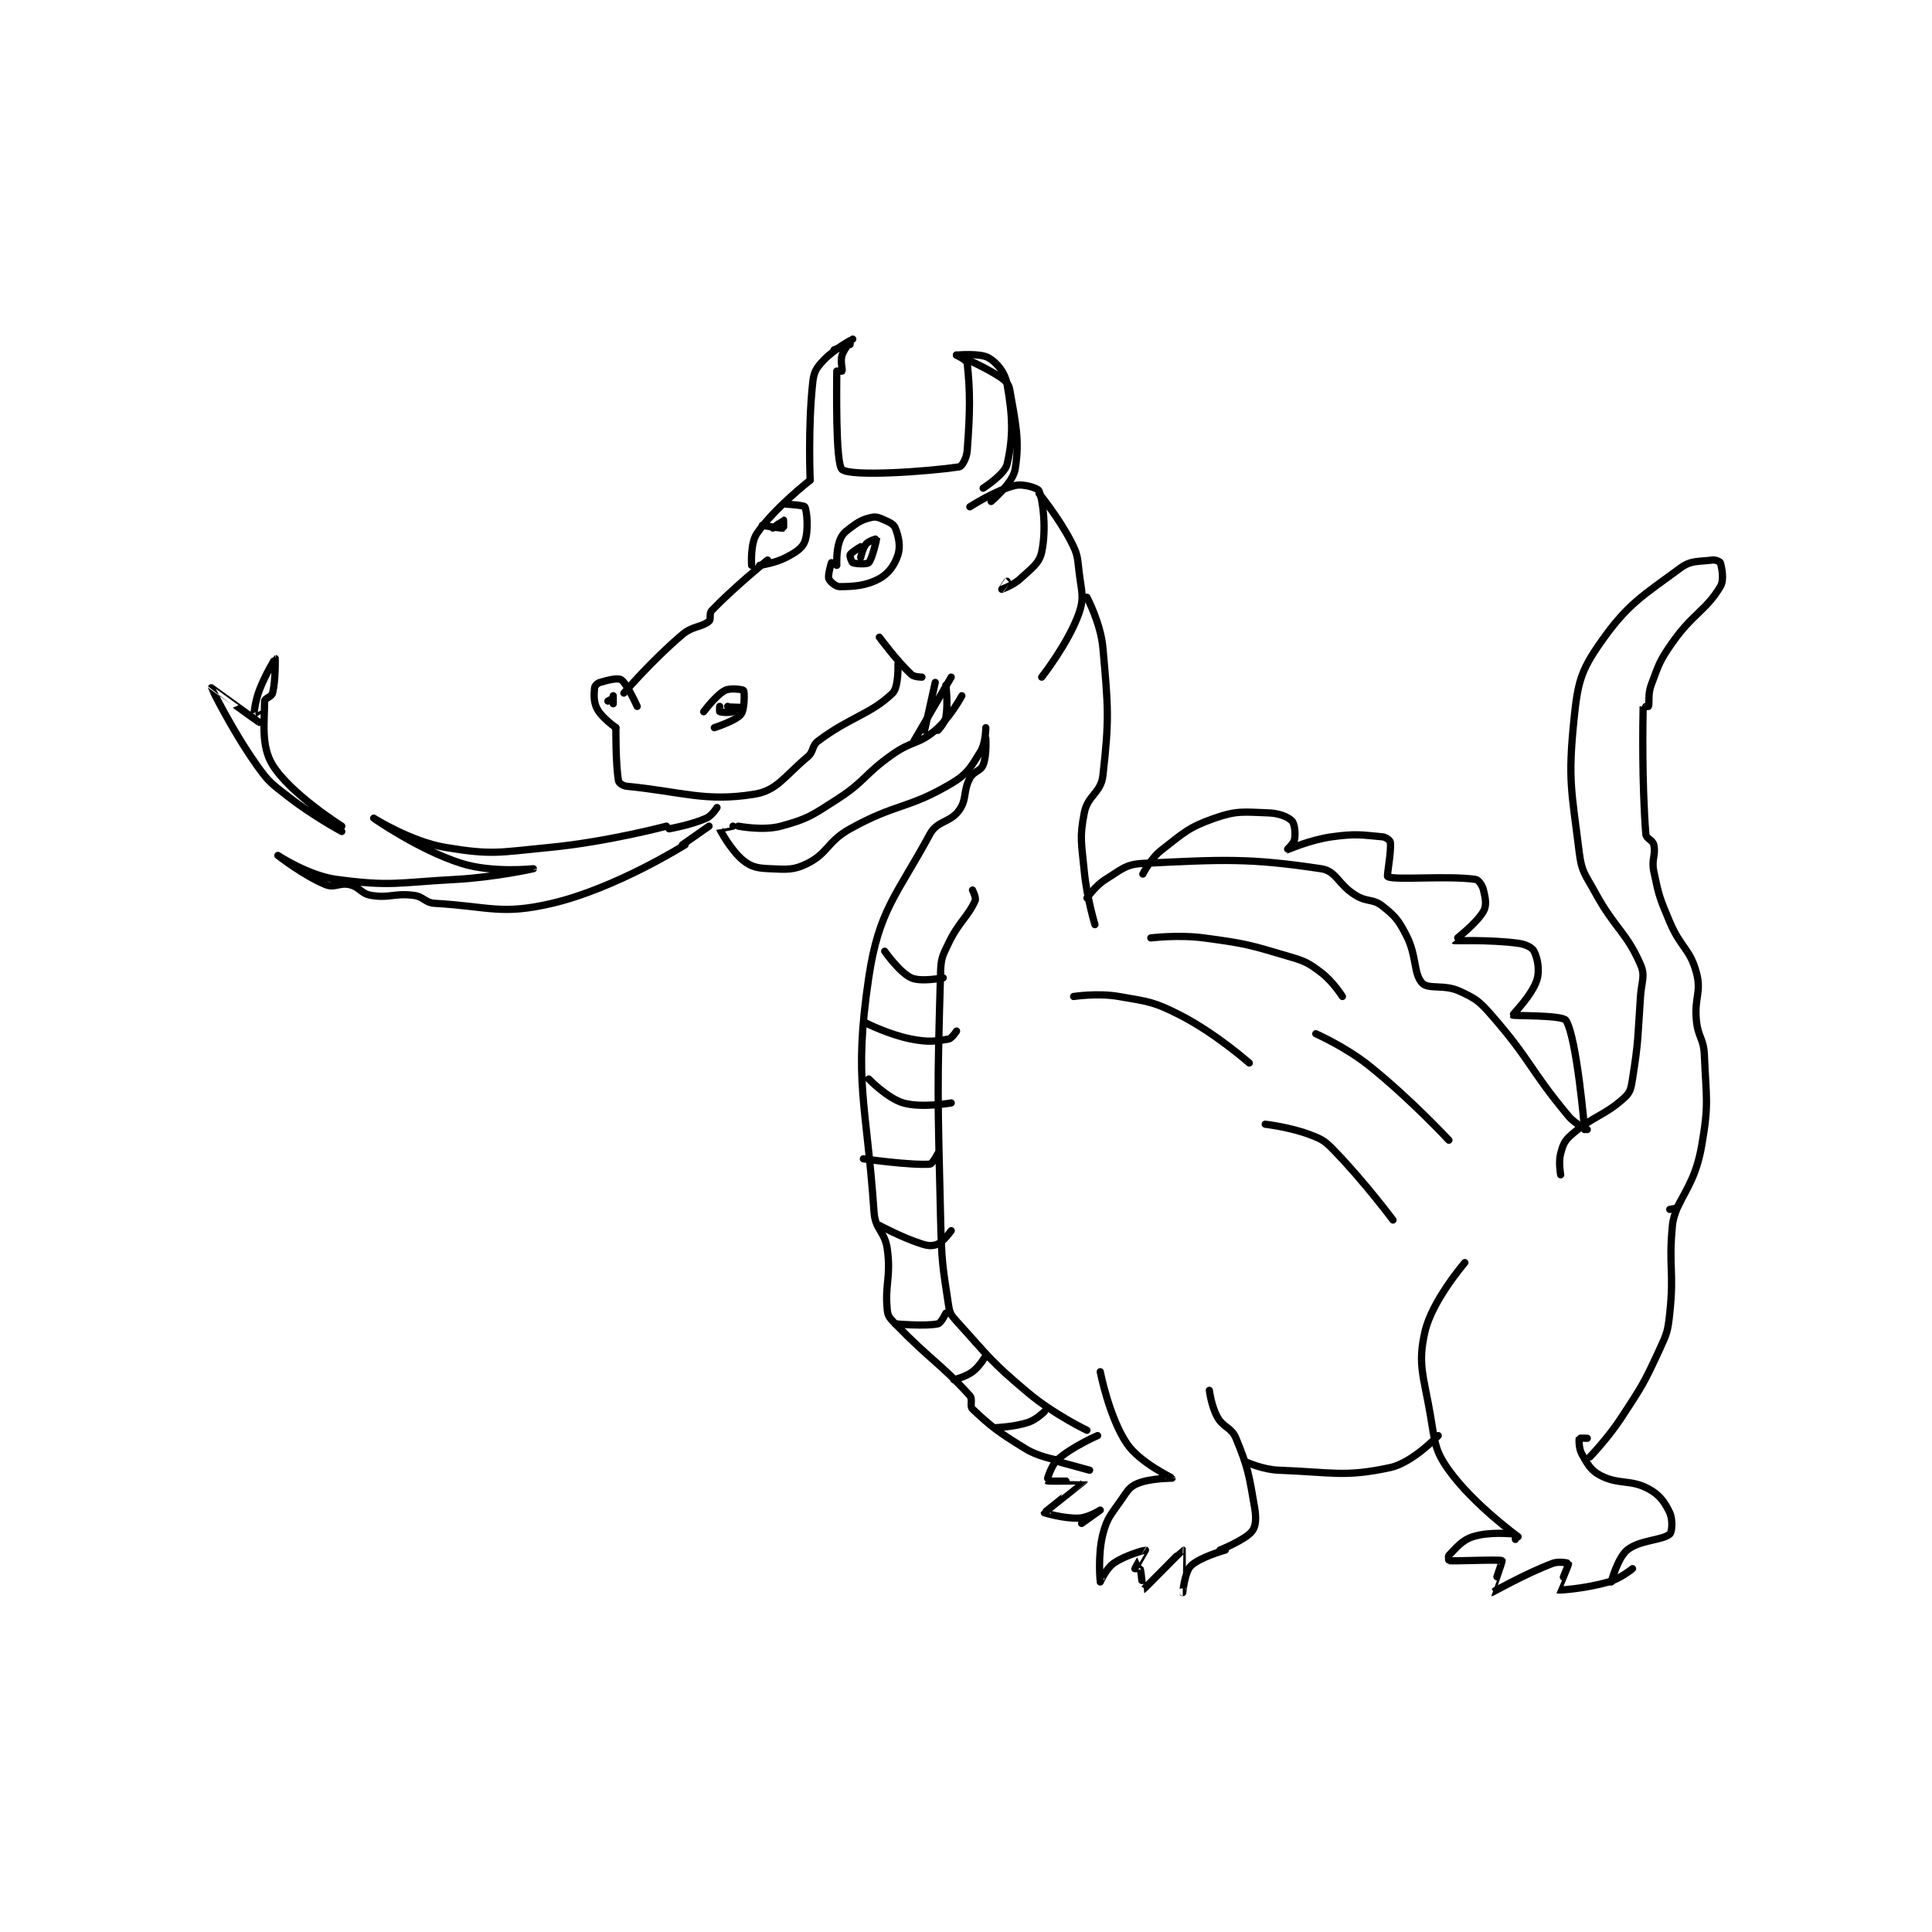 <?xml version="1.0" encoding="utf-8"?>
<!DOCTYPE svg PUBLIC "-//W3C//DTD SVG 1.1//EN" "http://www.w3.org/Graphics/SVG/1.1/DTD/svg11.dtd">
<svg viewBox="0 0 800 800" preserveAspectRatio="xMinYMin meet" xmlns="http://www.w3.org/2000/svg" version="1.1">
<g fill="none" stroke="black" stroke-linecap="round" stroke-linejoin="round" stroke-width="2.722">
<g transform="translate(87.52,140.427) scale(1.102) translate(-56,-10)">
<path id="0" d="M211 143 C211 143 221.753 130.49 233 121 C236.942 117.674 240.125 118.352 243 116 C243.872 115.287 242.963 113.084 244 112 C252.18 103.449 265 93 265 93 "/>
<path id="1" d="M259 95 C259 95 258.432 86.735 261 83 C267.479 73.576 281 63 281 63 "/>
<path id="2" d="M281 63 C281 63 280.15 42.65 282 26 C282.421 22.211 283.388 20.786 286 18 C290.07 13.659 296.994 10.002 297 10 C297.002 9.999 293.923 13.231 293 16 C292.245 18.266 293.225 21.325 293 22 C292.975 22.075 291 22 291 22 C291 26.139 290.448 57.003 293 59 C296.563 61.788 325.375 59.731 337 58 C338.025 57.847 339.786 54.779 340 52 C341.132 37.283 341.159 29.431 340 19 C339.879 17.911 336 16 336 16 "/>
<path id="3" d="M336 16 C336 16 344.834 15.167 348 17 C351.219 18.863 354.212 22.494 355 27 C357.107 39.042 357.394 46.624 355 57 C354.116 60.831 346 66 346 66 "/>
<path id="4" d="M341 73 C341 73 350.826 66.656 358 65 C361.25 64.25 366.617 66.043 367 67 C368.599 70.998 369.777 81.624 368 90 C367.088 94.3 364.312 95.975 360 100 C357.33 102.492 353.01 103.998 353 104 C352.997 104.001 355 101 355 101 "/>
<path id="5" d="M216 148 C216 148 212.167 139.393 210 138 C208.717 137.175 205.048 138.086 202 139 C201.045 139.286 200.071 140.291 200 141 C199.745 143.547 199.582 146.341 201 149 C202.784 152.344 208 156 208 156 "/>
<path id="6" d="M208 156 C208 156 207.87 169.783 209 176 C209.143 176.784 210.624 177.865 212 178 C232.798 180.039 241.623 183.973 260 181 C268.611 179.607 271.284 174.263 280 167 C282.477 164.936 281.502 162.873 284 161 C296.195 151.854 303.695 151.028 312 143 C314.311 140.766 314 132 314 132 "/>
<path id="7" d="M307 122 C307 122 313.491 130.835 319 136 C320.083 137.015 323 137 323 137 "/>
<path id="8" d="M254 193 C254 193 263.251 194.824 270 193 C279.998 190.298 281.563 189.066 291 183 C301.985 175.938 301.127 173.64 312 166 C319.367 160.823 321.658 162.366 328 157 C333.639 152.228 338 144 338 144 "/>
<path id="9" d="M252 193 C252 193 246.994 193.98 247 194 C247.168 194.545 251.367 202.343 256 206 C259.102 208.449 261.403 208.808 266 209 C272.319 209.263 274.825 209.588 280 207 C287.763 203.118 287.427 198.763 296 194 C313.516 184.269 317.635 186.685 334 177 C340.164 173.352 341.335 170.92 345 165 C346.995 161.778 347 156 347 156 "/>
<path id="10" d="M347 160 C347 160 347.411 166.473 346 170 C345.05 172.374 342.419 172.321 341 175 C338.381 179.947 339.992 182.812 337 187 C333.606 191.752 328.775 190.857 326 196 C313.66 218.865 306.792 224.361 303 250 C297.207 289.174 302.141 296.34 305 338 C305.465 344.779 309.082 345.207 310 352 C311.439 362.645 308.949 365.193 310 375 C310.243 377.269 311.092 378.03 313 380 C326.063 393.484 330.188 395.069 341 407 C342.219 408.345 340.85 410.904 342 412 C348.845 418.519 351.842 420.774 362 427 C366.681 429.869 373 431 373 431 "/>
<path id="11" d="M367 68 C367 68 374.311 76.935 379 86 C381.431 90.7 381.4 91.598 382 97 C382.847 104.626 384.166 106.811 382 113 C378.087 124.179 368 137 368 137 "/>
<path id="12" d="M385 107 C385 107 390.172 116.754 391 126 C393.034 148.717 393.401 152.738 391 174 C390.26 180.552 385.291 181.36 384 188 C382.151 197.51 382.982 199.31 384 210 C384.943 219.904 388 230 388 230 "/>
<path id="13" d="M385 220 C385 220 388.191 215.358 392 213 C397.954 209.315 399.517 207.32 406 207 C436.337 205.502 446.033 204.955 473 209 C478.81 209.871 479.296 214.919 486 219 C490.368 221.659 492.436 220.187 496 223 C500.789 226.781 502.012 228.222 505 234 C509.028 241.788 507.634 248.465 511 252 C513.319 254.435 519.229 252.336 525 255 C531.06 257.797 532.358 258.679 537 264 C552.093 281.301 551.344 284.494 566 302 C568.556 305.053 573 307 573 307 "/>
<path id="14" d="M563 324 C563 324 562.131 319.259 563 316 C563.876 312.714 564.4 311.275 567 309 C575.28 301.755 579.353 301.982 587 295 C589.191 293 589.451 291.476 590 288 C592.311 273.362 591.922 272.457 593 257 C593.415 251.057 594.873 249.297 593 245 C587.63 232.68 583.523 231.738 576 218 C572.211 211.081 570.9 210.313 570 203 C567.126 179.653 565.672 175.989 568 153 C569.403 139.145 570.491 134.7 578 124 C588.226 109.427 593.591 106.635 608 96 C612.042 93.016 614.823 93.69 620 93 C621.197 92.84 622.887 93.623 623 94 C623.536 95.788 624.536 100.44 623 103 C617.572 112.046 612.68 113.071 605 124 C600.065 131.023 599.948 132.139 597 140 C595.701 143.465 596.435 146.84 596 148 C595.961 148.104 594 147.995 594 148 C593.88 153.748 593.491 176.377 595 196 C595.133 197.727 597.615 198.202 598 200 C598.83 203.872 597.053 205.425 598 210 C599.916 219.26 600.212 220.002 604 229 C608.085 238.702 611.572 239.018 614 248 C616.014 255.45 613.159 257.31 614 266 C614.621 272.416 616.73 272.66 617 279 C617.698 295.399 618.741 297.377 616 313 C614.029 324.236 610.699 328.602 607 336 C606.664 336.673 604 337 604 337 "/>
<path id="15" d="M527 357 C527 357 514.677 371.265 512 383 C509.221 395.183 511.452 399.28 514 414 C515.805 424.431 515.523 427.365 521 435 C530.188 447.807 547 460 547 460 "/>
<path id="16" d="M546 461 C546 461 546.014 459.001 546 459 C544.255 458.891 536.171 458.025 530 460 C525.75 461.36 523.605 464.395 521 467 C520.674 467.326 520.975 468.998 521 469 C523.475 469.248 540.252 468.439 541 469 C541.187 469.14 536.961 480.998 537 481 C537.261 481.014 549.257 474.075 560 470 C562.372 469.1 565.989 469.943 566 470 C566.087 470.437 561.984 479.992 562 480 C562.431 480.201 572.37 479.466 581 477 C585.532 475.705 590 472 590 472 "/>
<path id="17" d="M573 423 C573 423 570.026 422.921 570 423 C569.852 423.445 569.788 426.879 571 429 C573.213 432.873 574.299 435.075 578 437 C584.832 440.553 589.21 438.344 596 442 C600.215 444.27 602.123 447.011 604 451 C605.176 453.5 604.905 458.208 604 459 C601.254 461.403 592.701 461.154 588 465 C584.444 467.91 582 477 582 477 "/>
<path id="18" d="M608 334 C608 334 605.42 338.591 605 343 C603.503 358.715 605.688 360.129 604 376 C603.264 382.916 602.934 383.642 600 390 C594.174 402.623 593.686 403.175 586 415 C580.861 422.907 574 430 574 430 "/>
<path id="19" d="M342 217 C342 217 343.477 219.941 343 221 C340.248 227.116 336.897 228.906 333 237 C330.67 241.839 330.156 242.655 330 248 C328.708 292.356 328.901 294.215 330 340 C330.395 356.459 330.656 357.76 333 373 C333.453 375.943 333.938 376.732 336 379 C348.178 392.396 348.76 394.085 363 406 C372.68 414.1 385 420 385 420 "/>
<path id="20" d="M390 398 C390 398 393.337 415.129 400 425 C404.832 432.159 416.949 437.807 417 438 C417.004 438.016 408.796 437.981 404 440 C401.046 441.244 400.257 442.702 398 446 C394.028 451.806 392.626 452.7 391 459 C388.995 466.769 389.983 476.953 390 477 C390.005 477.014 392.163 472.003 395 470 C399.432 466.872 406.945 464.986 407 465 C407.012 465.003 403.068 471.761 403 472 C402.995 472.017 404.961 471.896 405 472 C405.435 473.16 405.961 480.017 406 480 C406.337 479.853 420.851 464.99 421 465 C421.011 465.001 420.999 480.997 421 481 C421.001 481.002 421.755 473.245 424 471 C427.281 467.719 437 465 437 465 "/>
<path id="21" d="M431 405 C431 405 431.741 410.934 434 415 C436.302 419.143 439.275 418.81 441 423 C445.578 434.119 445.889 436.684 448 449 C448.685 452.998 448.529 456.118 447 458 C444.389 461.213 435 465 435 465 "/>
<path id="22" d="M445 432 C445 432 451.168 434.784 457 435 C477.207 435.748 481.842 437.718 499 434 C507.373 432.186 517 422 517 422 "/>
<path id="23" d="M375 432 L386 435 "/>
<path id="24" d="M389 422 C389 422 379.44 426.133 374 431 C371.367 433.356 369.944 438.955 370 439 C370.326 439.261 384.001 438.993 384 439 C383.993 439.079 369.026 450.819 369 451 C369 451.002 376.36 453.269 382 453 C385.559 452.83 390 450 390 450 C390 450 383 455 383 455 C383 455 387 452 387 452 "/>
<path id="25" d="M227 193 C227 193 204.823 198.897 183 201 C163.99 202.832 161.597 203.933 144 201 C130.99 198.832 117 190 117 190 C117 190 133.919 201.908 150 207 C161.577 210.666 177 209 177 209 C177 209.001 162.429 212.22 148 213 C125.775 214.201 123.486 215.752 103 213 C92.434 211.581 81 204 81 204 C81 204 90.722 211.627 99 215 C102.314 216.35 104.174 214.1 108 215 C111.801 215.894 112.217 218.369 116 219 C122.984 220.164 124.617 218.077 132 219 C135.865 219.483 136.182 221.78 140 222 C160.553 223.186 164.871 226.477 184 222 C207.976 216.389 234 200 234 200 "/>
<path id="26" d="M228 194 C228 194 236.215 192.571 242 190 C244.118 189.059 246 186 246 186 "/>
<path id="27" d="M233 200 L243 193 "/>
<path id="28" d="M105 195 C105 195 94.161 189.157 85 182 C78.507 176.927 77.674 176.609 73 170 C63.64 156.767 55.998 141.025 56 141 C56.001 140.989 73.579 153.79 74 154 C74.034 154.017 74.07 150.106 74 150 C73.994 149.991 72 151.017 72 151 C72 150.846 72.424 146.136 74 142 C76.306 135.947 79.998 130 80 130 C80.001 130 80.206 138.175 79 143 C78.659 144.365 76 145.023 76 146 C76 153.814 74.576 162.83 79 170 C85.682 180.829 105 193 105 193 "/>
<path id="29" d="M241 150 C241 150 245.521 143.855 249 142 C250.985 140.941 255.787 141.68 256 142 C256.38 142.571 256.415 149.199 255 151 C253.141 153.367 245 156 245 156 "/>
<path id="30" d="M207 144 C207 144 207 147 207 147 C207 147 207.031 145.015 207 145 C206.954 144.977 205 146 205 146 "/>
<path id="31" d="M250 148 C250 148 253.979 147.979 254 148 C254 148 252.866 149.753 252 150 C250.316 150.481 247.539 150.215 247 150 C246.914 149.965 247 148 247 148 "/>
<path id="32" d="M324 157 L328 139 "/>
<path id="33" d="M332 140 C332 140 332.886 146.981 332 152 C331.592 154.313 329 157 329 157 "/>
<path id="34" d="M334 137 L320 161 "/>
<path id="35" d="M272 72 C272 72 278.707 72.414 279 73 C279.847 74.694 280.437 82.101 279 86 C278.052 88.573 275.641 90.073 272 92 C267.854 94.195 262 95 262 95 "/>
<path id="36" d="M291 95 C291 95 290.739 89.531 292 86 C292.866 83.574 293.743 82.693 296 81 C299.204 78.597 300.609 77.782 304 77 C305.812 76.582 306.944 77.086 309 78 C311.014 78.895 312.466 79.611 313 81 C314.223 84.179 315.034 87.727 314 91 C312.803 94.789 310.541 98.069 307 100 C302.053 102.698 297.209 103 292 103 C290.611 103 288.346 101.04 288 100 C287.547 98.641 289 94 289 94 "/>
<path id="37" d="M267 81 C267 81 270.92 78 271 78 C271 78 271.068 80.983 271 81 C270.3 81.175 263 80 263 80 "/>
<path id="38" d="M300 92 C300 92 300.734 88.477 302 87 C303.024 85.806 305.998 84.985 306 85 C306.013 85.09 304.299 92.701 303 94 C302.35 94.65 298.098 94.471 297 94 C296.582 93.821 295.783 91.433 296 91 C296.433 90.134 300 88 300 88 "/>
<path id="39" d="M406 211 C406 211 408.928 205.167 413 202 C421.533 195.363 423.226 193.421 433 190 C441.36 187.074 443.898 187.686 453 188 C457.157 188.143 460.429 189.429 462 191 C463.047 192.047 463.437 195.596 463 198 C462.709 199.603 459.984 202.001 460 202 C460.085 201.994 468.669 198.157 477 197 C485.945 195.758 488.094 196.281 496 197 C497.324 197.12 498.913 198.346 499 199 C499.467 202.505 497.553 211.804 498 212 C501.19 213.395 520.282 211.511 531 213 C532.15 213.16 533.547 215.189 534 217 C534.762 220.049 535.264 222.817 534 225 C531.257 229.739 522.994 235.994 523 236 C523.175 236.162 536.161 235.555 547 237 C549.874 237.383 552.301 238.602 553 240 C554.34 242.679 555.249 247.252 554 251 C552.126 256.622 544.899 263.862 545 264 C545.264 264.36 563.687 263.91 565 266 C569.093 272.518 572 307 572 307 "/>
<path id="40" d="M309 240 C309 240 314.609 248.004 319 250 C322.623 251.647 331 250 331 250 "/>
<path id="41" d="M302 267 C302 267 310.739 271.401 319 273 C325.368 274.233 328.054 273.873 333 273 C334.247 272.78 336 270 336 270 "/>
<path id="42" d="M303 288 C303 288 310.024 295.265 316 297 C322.89 299 334 297 334 297 "/>
<path id="43" d="M301 318 C301 318 318.723 320.52 326 320 C326.962 319.931 329 316 329 316 "/>
<path id="44" d="M307 343 C307 343 315.404 347.583 323 350 C325.501 350.796 327.189 350.823 329 350 C331.196 349.002 334 345 334 345 "/>
<path id="45" d="M313 380 C313 380 324.097 381.032 329 380 C330.177 379.752 332 376 332 376 "/>
<path id="46" d="M335 401 C335 401 339.354 399.985 342 398 C344.718 395.962 347 392 347 392 "/>
<path id="47" d="M351 419 C351 419 357.791 418.736 363 417 C366.016 415.995 369 413 369 413 "/>
<path id="48" d="M296 12 L290 14 "/>
<path id="49" d="M336 16 C336 16 345.218 19.592 352 24 C354.319 25.508 355.608 26.711 356 29 C358.094 41.214 359.859 47.845 358 59 C357.154 64.076 349 71 349 71 "/>
<path id="50" d="M409 235 C409 235 419.404 233.708 429 235 C444.806 237.128 445.81 237.512 461 242 C467.141 243.814 468.091 244.318 473 248 C477.388 251.291 481 257 481 257 "/>
<path id="51" d="M471 271 C471 271 482.174 275.939 491 283 C506.625 295.5 521 311 521 311 "/>
<path id="52" d="M380 257 C380 257 389.106 255.619 397 257 C408.249 258.969 409.955 258.875 420 264 C433.3 270.786 446 282 446 282 "/>
<path id="53" d="M452 305 C452 305 461.426 306.087 469 309 C473.62 310.777 474.464 311.351 478 315 C489.365 326.731 500 341 500 341 "/>
</g>
</g>
</svg>
